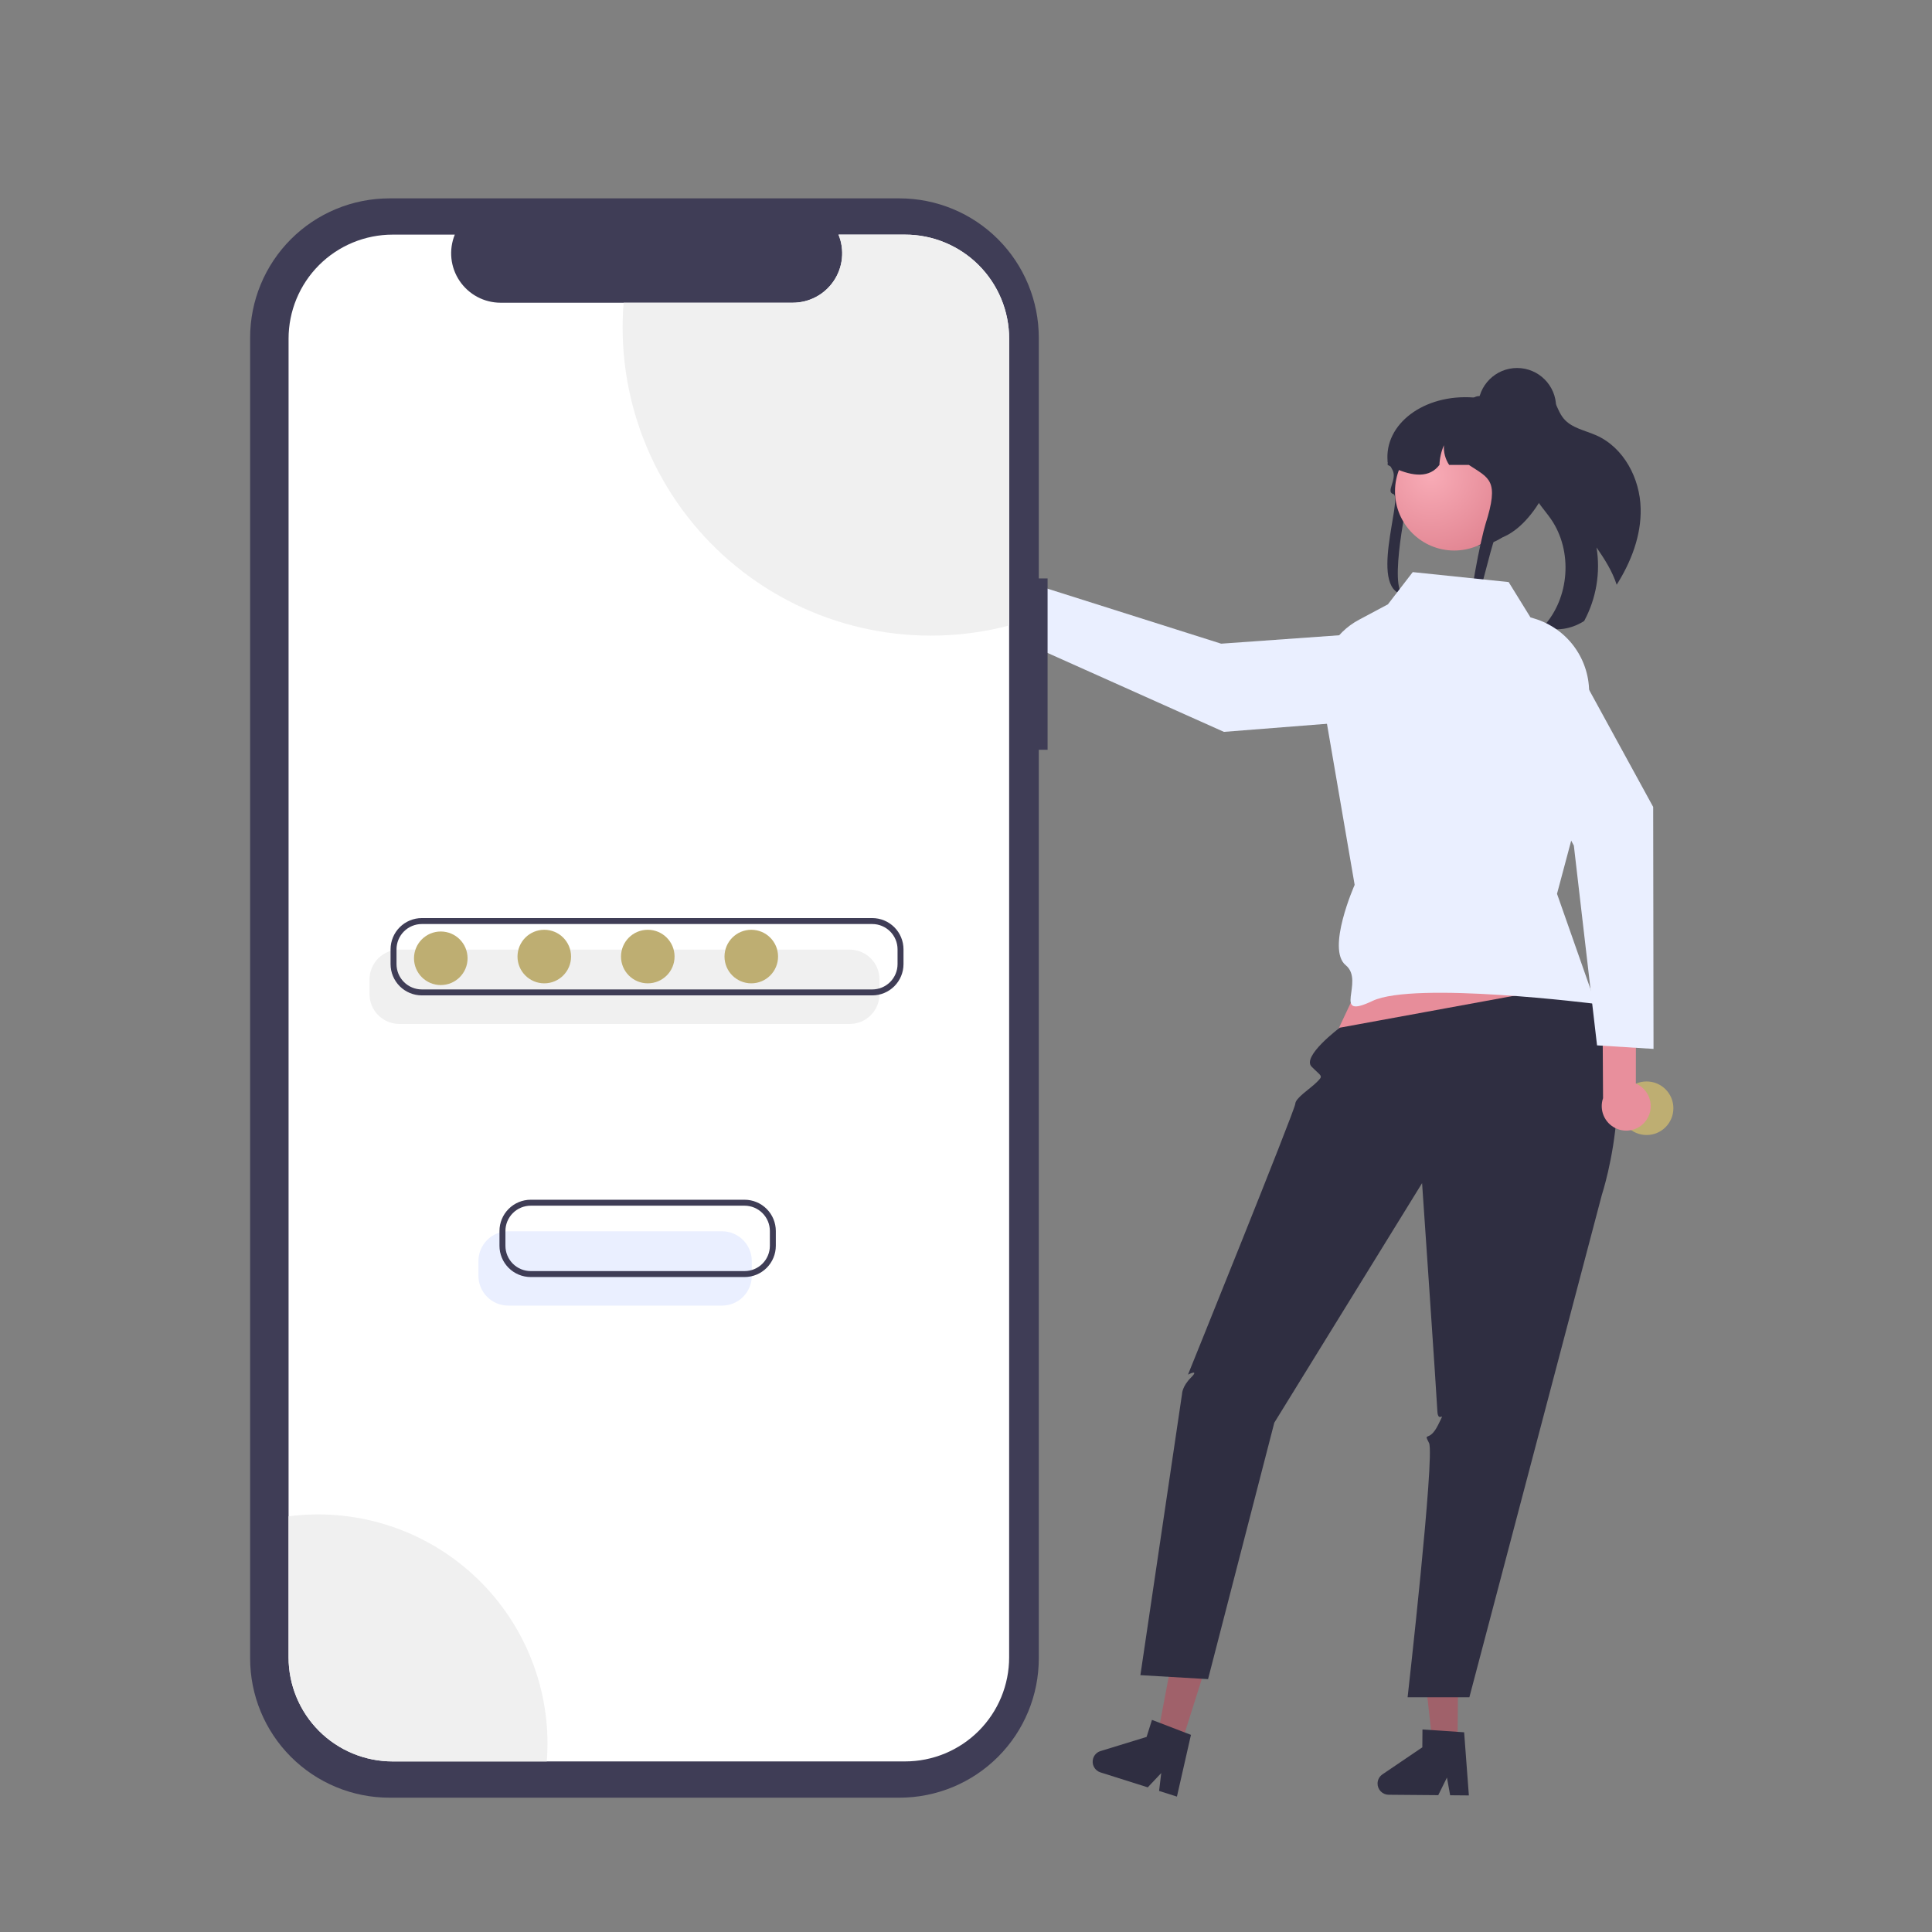 <svg width="224" height="224" viewBox="0 0 224 224" fill="none" xmlns="http://www.w3.org/2000/svg">
<rect x="0" y="0" width="224" height="224" fill="#808080" stroke="none"/>
<path d="M109.169 69.351C109.396 69.695 109.695 69.985 110.045 70.202C110.395 70.419 110.789 70.558 111.198 70.608C111.607 70.658 112.022 70.618 112.414 70.492C112.806 70.366 113.166 70.156 113.47 69.877L126.396 75.709L128.888 72.53L113.485 65.716C112.977 65.24 112.313 64.968 111.617 64.949C110.922 64.931 110.244 65.168 109.712 65.616C109.18 66.064 108.831 66.692 108.731 67.38C108.631 68.069 108.786 68.77 109.169 69.351H109.169Z" fill="#A0616A"/>
<path d="M161.891 105.008L153.956 121.915L184.482 118.823L178.11 102.593L161.891 105.008Z" fill="#E78D9A"/>
<path d="M168.988 202.179L166.094 202.155L164.813 190.731L169.084 190.767L168.988 202.179Z" fill="#A0616A"/>
<path d="M159.717 206.782C159.715 207.125 159.848 207.455 160.089 207.7C160.329 207.944 160.657 208.084 161 208.087L166.755 208.135L167.762 206.093L168.132 208.146L170.304 208.165L169.755 200.845L169 200.795L165.919 200.582L164.924 200.516L164.907 202.587L160.284 205.722C160.111 205.84 159.969 205.998 159.87 206.182C159.772 206.367 159.719 206.572 159.717 206.782Z" fill="#2F2E41"/>
<path d="M136.958 202.193L134.198 201.319L136.33 190.022L140.403 191.312L136.958 202.193Z" fill="#A0616A"/>
<path d="M126.744 203.868C126.64 204.195 126.671 204.55 126.829 204.854C126.987 205.159 127.26 205.388 127.586 205.493L133.073 207.229L134.636 205.573L134.387 207.644L136.456 208.301L138.083 201.142L137.376 200.872L134.493 199.764L133.562 199.408L132.937 201.383L127.597 203.022C127.397 203.083 127.215 203.192 127.066 203.34C126.918 203.487 126.807 203.668 126.744 203.868Z" fill="#2F2E41"/>
<path d="M183.092 114.069L155.336 119.155C155.336 119.155 150.884 122.485 152.075 123.677C153.266 124.87 153.45 124.685 152.668 125.468C151.885 126.25 150.194 127.296 150.177 127.981C150.16 128.665 137.739 159.373 137.739 159.373C137.739 159.373 139.119 158.683 138.084 159.718C137.049 160.753 137.049 161.608 137.049 161.608L132.219 194.221L140.064 194.682L147.745 164.95L164.879 137.174C164.879 137.174 166.579 161.943 166.65 163.591C166.722 165.238 167.757 163.168 166.722 165.238C165.686 167.308 164.996 165.928 165.686 167.308C166.377 168.689 163.201 196.786 163.201 196.786H170.361L185.718 138.548C185.718 138.548 191.182 121.899 183.092 114.069Z" fill="#2F2E41"/>
<path d="M190.222 58.962C190.295 62.096 189.124 65.131 187.441 67.796C186.942 66.24 186.043 64.824 185.106 63.474C185.578 66.394 185.075 69.389 183.674 71.995C183.624 72.03 183.573 72.063 183.52 72.093C182.149 72.918 180.41 73.252 178.927 72.656C181.992 69.352 182.382 63.877 179.812 60.171C179.085 59.119 178.144 58.189 177.693 56.992C176.981 55.083 177.665 52.98 178.097 50.989C178.5 49.137 178.571 46.932 177.328 45.574C177.461 45.384 177.642 45.233 177.852 45.136C178.062 45.039 178.295 45 178.525 45.022C179.292 45.131 179.85 45.797 180.205 46.483C180.56 47.169 180.795 47.929 181.29 48.522C182.207 49.631 183.768 49.894 185.085 50.478C188.272 51.898 190.146 55.475 190.222 58.962Z" fill="#2F2E41"/>
<path d="M190.91 131.596C192.625 131.596 194.016 130.206 194.016 128.491C194.016 126.776 192.625 125.386 190.91 125.386C189.195 125.386 187.805 126.776 187.805 128.491C187.805 130.206 189.195 131.596 190.91 131.596Z" fill="#BEAE72"/>
<path d="M163.394 57.17C163.576 56.533 162.32 60.43 162.926 60.5C165.685 60.816 169.473 62.464 171.394 63.233C171.481 63.223 171.568 63.213 171.651 63.2C171.858 63.178 172.059 63.145 172.257 63.107C176.732 62.261 178.452 55.387 178.452 55.325C178.452 55.016 177.711 46.529 176.543 46.403C176.236 46.37 175.927 46.353 175.619 46.353H172.72C172.12 46.224 171.512 46.136 170.9 46.089H170.895C165.058 45.645 160.457 49.202 160.887 53.53C160.889 53.535 160.894 53.54 160.897 53.545C161.022 53.731 161.131 53.907 161.228 54.075C161.322 54.234 161.401 54.384 161.47 54.528C162.002 55.633 160.634 57.024 161.541 57.283C162.747 57.629 158.369 68.978 163.142 68.978C160.821 69.638 162.891 58.929 163.394 57.17Z" fill="#2F2E41"/>
<path d="M168.604 63.83C172.395 63.83 175.468 60.756 175.468 56.966C175.468 53.175 172.395 50.102 168.604 50.102C164.813 50.102 161.74 53.175 161.74 56.966C161.74 60.756 164.813 63.83 168.604 63.83Z" fill="url(#paint0_radial_351_6599)"/>
<path d="M160.887 53.905C161.001 53.965 161.113 54.02 161.228 54.075C161.348 54.133 161.467 54.191 161.587 54.244C163.885 55.286 165.756 55.402 166.891 53.905C166.922 53.117 167.098 52.342 167.413 51.618C167.357 52.426 167.57 53.23 168.019 53.905H170.304C172.659 55.467 173.868 55.63 172.234 60.76C171.778 62.19 169.966 70.507 170.679 71.741C170.885 71.718 173.079 62.608 173.277 62.57C177.752 61.724 180.595 54.352 180.231 53.935C180.233 52.749 179.96 51.579 179.434 50.516C178.769 49.169 177.732 48.041 176.446 47.265C175.679 46.893 174.88 46.593 174.059 46.368C174.038 46.363 174.02 46.358 174 46.353C173.748 46.285 173.491 46.222 173.234 46.17C172.703 46.057 172.166 45.976 171.625 45.926C171.587 45.923 171.549 45.921 171.513 45.921C171.298 45.921 171.086 45.98 170.9 46.089C170.897 46.089 170.897 46.092 170.895 46.092C170.762 46.169 170.646 46.273 170.554 46.396C170.391 46.603 170.303 46.858 170.304 47.122H167.759C167.665 47.122 167.571 47.124 167.477 47.129C165.778 47.187 164.162 47.877 162.945 49.064C161.728 50.251 160.998 51.849 160.897 53.545C160.889 53.666 160.887 53.784 160.887 53.905Z" fill="#2F2E41"/>
<path d="M175.894 51.71C178.392 51.71 180.416 49.686 180.416 47.188C180.416 44.691 178.392 42.666 175.894 42.666C173.397 42.666 171.372 44.691 171.372 47.188C171.372 49.686 173.397 51.71 175.894 51.71Z" fill="#2F2E41"/>
<path d="M190.945 129.772C191.166 129.424 191.308 129.032 191.363 128.623C191.417 128.215 191.382 127.8 191.26 127.406C191.138 127.012 190.932 126.65 190.656 126.344C190.381 126.038 190.042 125.795 189.663 125.633L189.685 111.452L185.764 110.481L185.861 127.324C185.635 127.982 185.659 128.7 185.927 129.342C186.195 129.984 186.689 130.505 187.316 130.806C187.943 131.108 188.658 131.169 189.327 130.979C189.996 130.788 190.572 130.359 190.945 129.772V129.772Z" fill="#E88F9C"/>
<path d="M164.643 72.987L165.925 80.252C165.985 80.591 165.973 80.939 165.891 81.273C165.808 81.607 165.657 81.92 165.446 82.192C165.236 82.465 164.97 82.69 164.667 82.853C164.365 83.017 164.031 83.115 163.688 83.142L141.903 84.855L116.297 73.395L119.355 67.589L141.584 74.629L164.643 72.987Z" fill="#EAEFFF"/>
<path d="M174.915 67.486L163.797 66.331L160.916 70.07L157.561 71.858C156.14 72.614 154.968 73.764 154.184 75.168C153.4 76.573 153.037 78.175 153.139 79.78L157.061 102.593C157.061 102.593 153.748 110.052 156.026 111.909C158.303 113.766 154.265 118.363 159.131 116.049C163.997 113.735 185.008 116.394 185.008 116.394L180.523 103.628L183.873 91.084L184.242 80.566C184.311 78.6 183.728 76.667 182.583 75.068C181.439 73.469 179.797 72.293 177.915 71.724L177.446 71.582L174.915 67.486Z" fill="#EAEFFF"/>
<path d="M171.528 77.679L177.63 73.532C177.915 73.339 178.237 73.207 178.575 73.145C178.914 73.084 179.262 73.093 179.596 73.174C179.931 73.255 180.245 73.404 180.518 73.614C180.791 73.823 181.018 74.087 181.183 74.389L191.673 93.558L191.713 121.612L185.164 121.202L182.475 98.04L171.528 77.679Z" fill="#EAEFFF"/>
<path d="M121.459 67.064H120.44V39.154C120.44 37.032 120.022 34.932 119.21 32.972C118.398 31.012 117.209 29.231 115.708 27.731C114.208 26.231 112.428 25.041 110.468 24.23C108.508 23.418 106.407 23 104.286 23H45.154C43.032 23 40.932 23.418 38.972 24.23C37.012 25.041 35.231 26.231 33.731 27.731C32.231 29.231 31.041 31.012 30.23 32.972C29.418 34.932 29 37.032 29 39.154V192.273C29 194.394 29.418 196.495 30.23 198.455C31.041 200.415 32.231 202.195 33.731 203.695C35.231 205.195 37.012 206.385 38.972 207.197C40.932 208.009 43.032 208.427 45.154 208.427H104.286C106.407 208.427 108.508 208.009 110.468 207.197C112.428 206.385 114.208 205.195 115.708 203.695C117.208 202.195 118.398 200.415 119.21 198.455C120.022 196.495 120.44 194.394 120.44 192.273V86.931H121.459V67.064Z" fill="#3F3D56"/>
<path d="M117.001 39.265V192.161C117.001 193.745 116.689 195.314 116.083 196.778C115.476 198.241 114.588 199.571 113.467 200.691C112.347 201.811 111.017 202.699 109.553 203.305C108.089 203.911 106.52 204.223 104.936 204.222H45.519C43.935 204.222 42.367 203.91 40.903 203.304C39.44 202.698 38.11 201.81 36.99 200.69C35.87 199.57 34.982 198.24 34.376 196.777C33.77 195.313 33.458 193.745 33.458 192.161V39.265C33.458 37.681 33.77 36.112 34.376 34.649C34.982 33.186 35.87 31.856 36.99 30.736C38.11 29.616 39.44 28.728 40.903 28.122C42.367 27.516 43.935 27.204 45.519 27.204H52.73C52.376 28.074 52.241 29.018 52.337 29.953C52.434 30.887 52.758 31.784 53.283 32.563C53.807 33.343 54.515 33.982 55.344 34.424C56.173 34.866 57.098 35.097 58.037 35.098H91.912C92.853 35.099 93.778 34.868 94.608 34.427C95.438 33.985 96.147 33.346 96.671 32.566C97.196 31.786 97.52 30.889 97.616 29.954C97.712 29.018 97.576 28.074 97.22 27.204H104.936C106.52 27.203 108.089 27.515 109.553 28.121C111.017 28.727 112.347 29.615 113.467 30.735C114.588 31.855 115.476 33.185 116.083 34.648C116.689 36.112 117.001 37.681 117.001 39.265Z" fill="white"/>
<path d="M98.519 118.718H46.293C45.378 118.717 44.501 118.353 43.855 117.706C43.208 117.059 42.844 116.182 42.843 115.268V113.55C42.844 112.635 43.208 111.758 43.855 111.112C44.501 110.465 45.378 110.101 46.293 110.1H98.519C99.433 110.101 100.31 110.465 100.957 111.112C101.604 111.758 101.968 112.635 101.969 113.55V115.268C101.968 116.182 101.604 117.059 100.957 117.706C100.31 118.353 99.433 118.717 98.519 118.718Z" fill="#F0F0F0"/>
<path d="M101.131 115.407H48.906C47.945 115.406 47.024 115.024 46.345 114.345C45.666 113.665 45.284 112.745 45.283 111.784V110.067C45.284 109.106 45.666 108.185 46.345 107.506C47.024 106.827 47.945 106.445 48.906 106.444H101.131C102.092 106.445 103.013 106.827 103.692 107.506C104.371 108.185 104.753 109.106 104.754 110.067V111.784C104.753 112.745 104.371 113.665 103.692 114.345C103.013 115.024 102.092 115.406 101.131 115.407ZM48.906 107.134C48.128 107.135 47.383 107.444 46.833 107.994C46.283 108.544 45.974 109.289 45.973 110.067V111.784C45.974 112.562 46.283 113.307 46.833 113.857C47.383 114.407 48.128 114.716 48.906 114.717H101.131C101.909 114.716 102.654 114.407 103.204 113.857C103.754 113.307 104.063 112.562 104.064 111.784V110.067C104.063 109.289 103.754 108.544 103.204 107.994C102.654 107.444 101.909 107.135 101.131 107.134H48.906Z" fill="#3F3D56"/>
<path d="M51.105 114.21C52.82 114.21 54.211 112.82 54.211 111.105C54.211 109.39 52.82 108 51.105 108C49.39 108 48 109.39 48 111.105C48 112.82 49.39 114.21 51.105 114.21Z" fill="#BEAE72"/>
<path d="M63.105 114.01C64.82 114.01 66.21 112.62 66.21 110.905C66.21 109.19 64.82 107.8 63.105 107.8C61.39 107.8 60 109.19 60 110.905C60 112.62 61.39 114.01 63.105 114.01Z" fill="#BEAE72"/>
<path d="M75.105 114.01C76.82 114.01 78.21 112.62 78.21 110.905C78.21 109.19 76.82 107.8 75.105 107.8C73.39 107.8 72 109.19 72 110.905C72 112.62 73.39 114.01 75.105 114.01Z" fill="#BEAE72"/>
<path d="M87.105 114.01C88.82 114.01 90.21 112.62 90.21 110.905C90.21 109.19 88.82 107.8 87.105 107.8C85.39 107.8 84 109.19 84 110.905C84 112.62 85.39 114.01 87.105 114.01Z" fill="#BEAE72"/>
<path d="M117.001 39.265V72.522C111.717 73.912 106.184 74.072 100.828 72.988C95.472 71.905 90.437 69.607 86.108 66.272C81.78 62.937 78.274 58.653 75.861 53.751C73.448 48.848 72.191 43.458 72.188 37.993C72.188 37.018 72.228 36.053 72.306 35.098H91.912C92.853 35.099 93.778 34.868 94.608 34.427C95.438 33.985 96.147 33.346 96.671 32.566C97.196 31.786 97.52 30.889 97.616 29.954C97.712 29.018 97.576 28.074 97.22 27.204H104.936C106.52 27.203 108.089 27.515 109.553 28.121C111.017 28.727 112.347 29.615 113.467 30.735C114.588 31.855 115.476 33.185 116.083 34.648C116.689 36.112 117.001 37.681 117.001 39.265Z" fill="#F0F0F0"/>
<path d="M63.48 202.145C63.48 202.846 63.454 203.538 63.397 204.222H45.519C43.935 204.222 42.367 203.91 40.903 203.304C39.44 202.698 38.11 201.81 36.99 200.69C35.87 199.57 34.982 198.24 34.376 196.777C33.77 195.313 33.458 193.745 33.458 192.161V175.807C37.206 175.319 41.014 175.636 44.629 176.737C48.245 177.837 51.584 179.695 54.425 182.187C57.266 184.679 59.543 187.748 61.104 191.19C62.665 194.631 63.475 198.366 63.48 202.145H63.48Z" fill="#F0F0F0"/>
<path d="M83.715 151.374H58.92C58.006 151.373 57.129 151.009 56.482 150.362C55.835 149.715 55.471 148.838 55.47 147.924V146.206C55.471 145.292 55.835 144.415 56.482 143.768C57.129 143.121 58.006 142.757 58.92 142.756H83.715C84.629 142.757 85.506 143.121 86.153 143.768C86.8 144.415 87.164 145.292 87.165 146.206V147.924C87.164 148.838 86.8 149.715 86.153 150.362C85.506 151.009 84.629 151.373 83.715 151.374Z" fill="#EAEFFF"/>
<path d="M86.327 148.063H61.533C60.572 148.062 59.651 147.68 58.972 147.001C58.293 146.322 57.911 145.401 57.91 144.44V142.723C57.911 141.763 58.293 140.842 58.972 140.163C59.651 139.483 60.572 139.101 61.533 139.1H86.327C87.288 139.101 88.209 139.483 88.888 140.163C89.567 140.842 89.949 141.763 89.95 142.723V144.44C89.949 145.401 89.567 146.322 88.888 147.001C88.209 147.68 87.288 148.062 86.327 148.063ZM61.533 139.79C60.755 139.791 60.01 140.1 59.46 140.65C58.91 141.2 58.601 141.945 58.6 142.723V144.44C58.601 145.218 58.91 145.963 59.46 146.513C60.01 147.063 60.755 147.372 61.533 147.373H86.327C87.105 147.372 87.85 147.063 88.4 146.513C88.95 145.963 89.259 145.218 89.26 144.44V142.723C89.259 141.945 88.95 141.2 88.4 140.65C87.85 140.1 87.105 139.791 86.327 139.79H61.533Z" fill="#3F3D56"/>
<defs>
<radialGradient id="paint0_radial_351_6599" cx="0" cy="0" r="1" gradientUnits="userSpaceOnUse" gradientTransform="translate(165.898 55.112) rotate(52.125) scale(9.635 9.635)">
<stop stop-color="#F8ABB6"/>
<stop offset="1" stop-color="#E28693"/>
</radialGradient>
</defs>
</svg>
